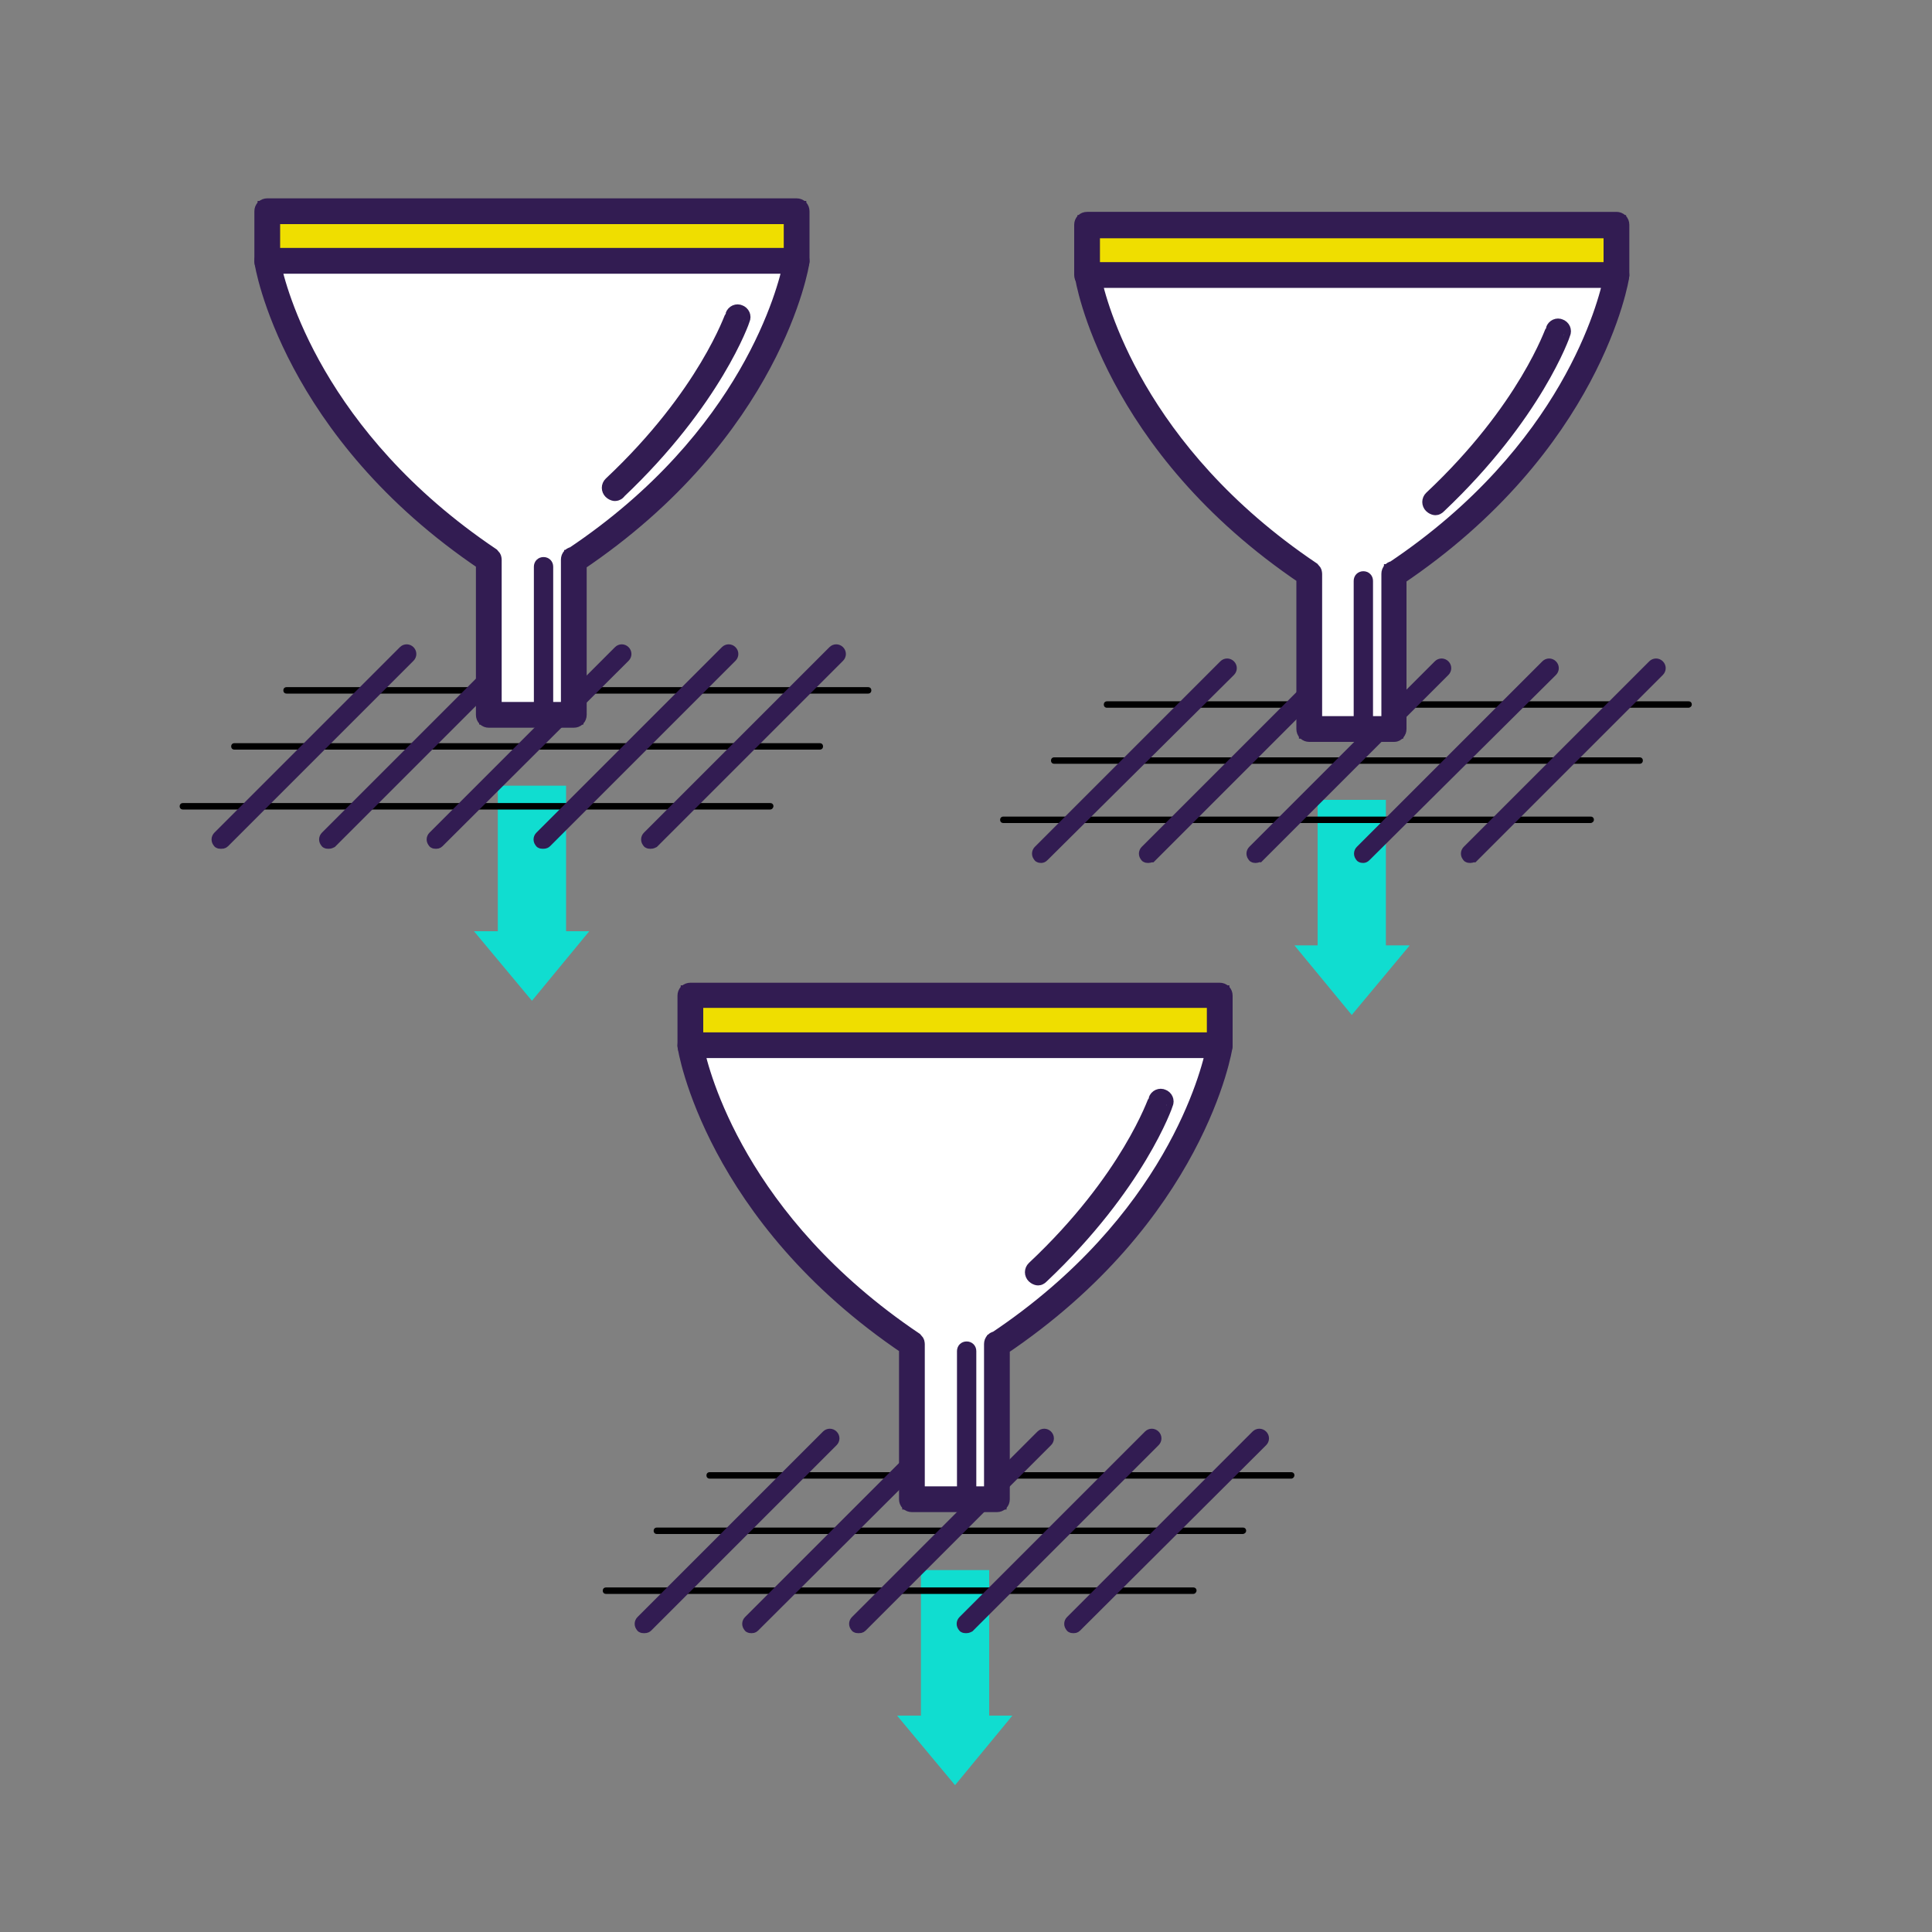 <?xml version="1.0" encoding="utf-8"?>
<!-- Generator: Adobe Illustrator 18.0.0, SVG Export Plug-In . SVG Version: 6.00 Build 0)  -->
<!DOCTYPE svg PUBLIC "-//W3C//DTD SVG 1.1//EN" "http://www.w3.org/Graphics/SVG/1.1/DTD/svg11.dtd">
<svg version="1.1" id="Calque_1" xmlns="http://www.w3.org/2000/svg" xmlns:xlink="http://www.w3.org/1999/xlink" x="0px" y="0px"
	 viewBox="0 0 300 300" enable-background="new 0 0 300 300" xml:space="preserve">
<rect x="0" y="0" width="300" height="300" fill="#808080" stroke="none"/>
<g>
	<g>
		<polygon fill="#10DDD0" points="87.9,144.6 87.9,122 77.3,122 77.3,144.6 73.6,144.6 82.6,155.4 91.5,144.6 		"/>
	</g>
	<g>
		<path d="M134.8,107.7H44.5c-0.3,0-0.5-0.2-0.5-0.5c0-0.3,0.2-0.5,0.5-0.5h90.3c0.3,0,0.5,0.2,0.5,0.5
			C135.3,107.5,135.1,107.7,134.8,107.7z"/>
	</g>
	<g>
		<path d="M127.3,116.4H36.4c-0.3,0-0.5-0.2-0.5-0.5c0-0.3,0.2-0.5,0.5-0.5h90.9c0.3,0,0.5,0.2,0.5,0.5
			C127.8,116.2,127.6,116.4,127.3,116.4z"/>
	</g>
	<g>
		<path d="M119.6,125.7H28.4c-0.3,0-0.5-0.2-0.5-0.5c0-0.3,0.2-0.5,0.5-0.5h91.2c0.3,0,0.5,0.2,0.5,0.5
			C120.1,125.4,119.9,125.7,119.6,125.7z"/>
	</g>
	<g>
		<path stroke="#321C52" stroke-width="2" stroke-miterlimit="10" d="M34.3,130.8c-0.1,0-0.3,0-0.3-0.1c-0.2-0.2-0.2-0.5,0-0.7
			l28.8-28.8c0.2-0.2,0.5-0.2,0.7,0c0.2,0.2,0.2,0.5,0,0.7l-28.8,28.8C34.6,130.8,34.5,130.8,34.3,130.8z"/>
	</g>
	<g>
		<path stroke="#321C52" stroke-width="2" stroke-miterlimit="10" d="M51,130.8c-0.1,0-0.3,0-0.3-0.1c-0.2-0.2-0.2-0.5,0-0.7
			l28.8-28.8c0.2-0.2,0.5-0.2,0.7,0c0.2,0.2,0.2,0.5,0,0.7l-28.8,28.8C51.2,130.8,51.1,130.8,51,130.8z"/>
	</g>
	<g>
		<path stroke="#321C52" stroke-width="2" stroke-miterlimit="10" d="M67.7,130.8c-0.1,0-0.3,0-0.3-0.1c-0.2-0.2-0.2-0.5,0-0.7
			l28.8-28.8c0.2-0.2,0.5-0.2,0.7,0c0.2,0.2,0.2,0.5,0,0.7L68,130.7C67.9,130.8,67.8,130.8,67.7,130.8z"/>
	</g>
	<g>
		<path stroke="#321C52" stroke-width="2" stroke-miterlimit="10" d="M84.3,130.8c-0.1,0-0.3,0-0.3-0.1c-0.2-0.2-0.2-0.5,0-0.7
			l28.8-28.8c0.2-0.2,0.5-0.2,0.7,0c0.2,0.2,0.2,0.5,0,0.7l-28.8,28.8C84.6,130.8,84.4,130.8,84.3,130.8z"/>
	</g>
	<g>
		<path stroke="#321C52" stroke-width="2" stroke-miterlimit="10" d="M101,130.8c-0.1,0-0.3,0-0.3-0.1c-0.2-0.2-0.2-0.5,0-0.7
			l28.8-28.8c0.2-0.2,0.5-0.2,0.7,0c0.2,0.2,0.2,0.5,0,0.7l-28.8,28.8C101.2,130.8,101.1,130.8,101,130.8z"/>
	</g>
	<g>
		<rect x="41.5" y="32.7" fill="#EFDE00" stroke="#321C52" stroke-width="3" stroke-miterlimit="10" width="82.2" height="7.8"/>
		<path fill="#EFDE00" stroke="#321C52" stroke-width="3" stroke-miterlimit="10" d="M123.7,41.1H41.5c-0.3,0-0.5-0.2-0.5-0.5v-7.8
			c0-0.3,0.2-0.5,0.5-0.5h82.2c0.3,0,0.5,0.2,0.5,0.5v7.8C124.2,40.8,123.9,41.1,123.7,41.1z M42,40.1h81.2v-6.8H42V40.1z"/>
	</g>
	<g>
		<path fill="#FFFFFF" stroke="#321C52" stroke-width="3" stroke-miterlimit="10" d="M82.6,40.6H41.5c0,0,3.8,25.9,34.4,46.4V111
			h13.2V86.9h0.1c30.6-20.5,34.4-46.4,34.4-46.4H82.6z"/>
		<path fill="#FFFFFF" stroke="#321C52" stroke-width="3" stroke-miterlimit="10" d="M89.1,111.5H75.9c-0.3,0-0.5-0.2-0.5-0.5V87.2
			C45.2,66.9,41,40.9,41,40.6c0-0.1,0-0.3,0.1-0.4c0.1-0.1,0.2-0.2,0.4-0.2h82.2c0.1,0,0.3,0.1,0.4,0.2c0.1,0.1,0.1,0.3,0.1,0.4
			c0,0.3-4.2,26.3-34.6,46.7V111C89.6,111.3,89.4,111.5,89.1,111.5z M76.4,110.5h12.2V86.9c0-0.3,0.2-0.5,0.5-0.5
			c27.5-18.4,33.2-41.5,34-45.4h-81c0.8,3.9,6.6,27,34.1,45.5c0.1,0.1,0.2,0.2,0.2,0.4V110.5z"/>
	</g>
	<g>
		<path stroke="#321C52" stroke-width="2" stroke-miterlimit="10" d="M84.4,111.5c-0.3,0-0.5-0.2-0.5-0.5V88c0-0.3,0.2-0.5,0.5-0.5
			c0.3,0,0.5,0.2,0.5,0.5v23C84.9,111.3,84.7,111.5,84.4,111.5z"/>
	</g>
	<g>
		<path stroke="#321C52" stroke-width="3" stroke-miterlimit="10" d="M95.5,76.3c-0.1,0-0.3-0.1-0.4-0.2c-0.2-0.2-0.2-0.5,0-0.7
			c14.8-13.9,18.9-26.2,19-26.3c0.1-0.3,0.4-0.4,0.6-0.3c0.3,0.1,0.4,0.4,0.3,0.6c0,0.1-4.3,12.6-19.2,26.7
			C95.8,76.2,95.6,76.3,95.5,76.3z"/>
	</g>
</g>
<g>
	<g>
		<polygon fill="#10DDD0" points="215.2,146.8 215.2,124.2 204.6,124.2 204.6,146.8 201,146.8 209.9,157.6 218.9,146.8 		"/>
	</g>
	<g>
		<path d="M262.2,109.9h-90.3c-0.3,0-0.5-0.2-0.5-0.5c0-0.3,0.2-0.5,0.5-0.5h90.3c0.3,0,0.5,0.2,0.5,0.5
			C262.7,109.7,262.4,109.9,262.2,109.9z"/>
	</g>
	<g>
		<path d="M254.6,118.6h-90.9c-0.3,0-0.5-0.2-0.5-0.5c0-0.3,0.2-0.5,0.5-0.5h90.9c0.3,0,0.5,0.2,0.5,0.5
			C255.1,118.4,254.9,118.6,254.6,118.6z"/>
	</g>
	<g>
		<path d="M247,127.8h-91.2c-0.3,0-0.5-0.2-0.5-0.5c0-0.3,0.2-0.5,0.5-0.5H247c0.3,0,0.5,0.2,0.5,0.5
			C247.5,127.6,247.2,127.8,247,127.8z"/>
	</g>
	<g>
		<path stroke="#321C52" stroke-width="2" stroke-miterlimit="10" d="M161.7,133c-0.1,0-0.3,0-0.3-0.1c-0.2-0.2-0.2-0.5,0-0.7
			l28.8-28.8c0.2-0.2,0.5-0.2,0.7,0c0.2,0.2,0.2,0.5,0,0.7L162,132.8C161.9,132.9,161.8,133,161.7,133z"/>
	</g>
	<g>
		<path stroke="#321C52" stroke-width="2" stroke-miterlimit="10" d="M178.3,133c-0.1,0-0.3,0-0.3-0.1c-0.2-0.2-0.2-0.5,0-0.7
			l28.8-28.8c0.2-0.2,0.5-0.2,0.7,0c0.2,0.2,0.2,0.5,0,0.7l-28.8,28.8C178.6,132.9,178.5,133,178.3,133z"/>
	</g>
	<g>
		<path stroke="#321C52" stroke-width="2" stroke-miterlimit="10" d="M195,133c-0.1,0-0.3,0-0.3-0.1c-0.2-0.2-0.2-0.5,0-0.7
			l28.8-28.8c0.2-0.2,0.5-0.2,0.7,0c0.2,0.2,0.2,0.5,0,0.7l-28.8,28.8C195.3,132.9,195.1,133,195,133z"/>
	</g>
	<g>
		<path stroke="#321C52" stroke-width="2" stroke-miterlimit="10" d="M211.7,133c-0.1,0-0.3,0-0.3-0.1c-0.2-0.2-0.2-0.5,0-0.7
			l28.8-28.8c0.2-0.2,0.5-0.2,0.7,0c0.2,0.2,0.2,0.5,0,0.7L212,132.8C211.9,132.9,211.8,133,211.7,133z"/>
	</g>
	<g>
		<path stroke="#321C52" stroke-width="2" stroke-miterlimit="10" d="M228.3,133c-0.1,0-0.3,0-0.3-0.1c-0.2-0.2-0.2-0.5,0-0.7
			l28.8-28.8c0.2-0.2,0.5-0.2,0.7,0c0.2,0.2,0.2,0.5,0,0.7l-28.8,28.8C228.6,132.9,228.5,133,228.3,133z"/>
	</g>
	<g>
		<rect x="168.8" y="34.9" fill="#EFDE00" stroke="#321C52" stroke-width="3" stroke-miterlimit="10" width="82.2" height="7.8"/>
		<path fill="#EFDE00" stroke="#321C52" stroke-width="3" stroke-miterlimit="10" d="M251,43.2h-82.2c-0.3,0-0.5-0.2-0.5-0.5v-7.8
			c0-0.3,0.2-0.5,0.5-0.5H251c0.3,0,0.5,0.2,0.5,0.5v7.8C251.5,43,251.3,43.2,251,43.2z M169.3,42.3h81.2v-6.8h-81.2V42.3z"/>
	</g>
	<g>
		<path fill="#FFFFFF" stroke="#321C52" stroke-width="3" stroke-miterlimit="10" d="M209.9,42.7h-41.1c0,0,3.8,25.9,34.4,46.4v24.1
			h13.2V89.1h0.1C247.2,68.6,251,42.7,251,42.7H209.9z"/>
		<path fill="#FFFFFF" stroke="#321C52" stroke-width="3" stroke-miterlimit="10" d="M216.5,113.7h-13.2c-0.3,0-0.5-0.2-0.5-0.5
			V89.4c-30.2-20.3-34.4-46.3-34.4-46.6c0-0.1,0-0.3,0.1-0.4c0.1-0.1,0.2-0.2,0.4-0.2H251c0.1,0,0.3,0.1,0.4,0.2
			c0.1,0.1,0.1,0.3,0.1,0.4c0,0.3-4.2,26.3-34.6,46.7v23.7C216.9,113.5,216.7,113.7,216.5,113.7z M203.8,112.7H216V89.1
			c0-0.3,0.2-0.5,0.5-0.5c27.5-18.4,33.2-41.5,34-45.4h-81c0.8,3.9,6.6,27,34.1,45.5c0.1,0.1,0.2,0.2,0.2,0.4V112.7z"/>
	</g>
	<g>
		<path stroke="#321C52" stroke-width="2" stroke-miterlimit="10" d="M211.7,113.7c-0.3,0-0.5-0.2-0.5-0.5v-23
			c0-0.3,0.2-0.5,0.5-0.5c0.3,0,0.5,0.2,0.5,0.5v23C212.2,113.5,212,113.7,211.7,113.7z"/>
	</g>
	<g>
		<path stroke="#321C52" stroke-width="3" stroke-miterlimit="10" d="M222.9,78.5c-0.1,0-0.3-0.1-0.4-0.2c-0.2-0.2-0.2-0.5,0-0.7
			c14.8-13.9,18.9-26.2,19-26.3c0.1-0.3,0.4-0.4,0.6-0.3c0.3,0.1,0.4,0.4,0.3,0.6c0,0.1-4.3,12.6-19.2,26.7
			C223.1,78.4,223,78.5,222.9,78.5z"/>
	</g>
</g>
<g>
	<g>
		<polygon fill="#10DDD0" points="153.6,266.4 153.6,243.8 143,243.8 143,266.4 139.3,266.4 148.3,277.2 157.2,266.4 		"/>
	</g>
	<g>
		<path d="M200.5,229.6h-90.3c-0.3,0-0.5-0.2-0.5-0.5c0-0.3,0.2-0.5,0.5-0.5h90.3c0.3,0,0.5,0.2,0.5,0.5
			C201,229.3,200.8,229.6,200.5,229.6z"/>
	</g>
	<g>
		<path d="M193,238.2H102c-0.3,0-0.5-0.2-0.5-0.5c0-0.3,0.2-0.5,0.5-0.5H193c0.3,0,0.5,0.2,0.5,0.5C193.5,238,193.2,238.2,193,238.2
			z"/>
	</g>
	<g>
		<path d="M185.3,247.5H94.1c-0.3,0-0.5-0.2-0.5-0.5c0-0.3,0.2-0.5,0.5-0.5h91.2c0.3,0,0.5,0.2,0.5,0.5
			C185.8,247.2,185.6,247.5,185.3,247.5z"/>
	</g>
	<g>
		<path stroke="#321C52" stroke-width="2" stroke-miterlimit="10" d="M100,252.6c-0.1,0-0.3,0-0.3-0.1c-0.2-0.2-0.2-0.5,0-0.7
			l28.8-28.8c0.2-0.2,0.5-0.2,0.7,0c0.2,0.2,0.2,0.5,0,0.7l-28.8,28.8C100.3,252.6,100.1,252.6,100,252.6z"/>
	</g>
	<g>
		<path stroke="#321C52" stroke-width="2" stroke-miterlimit="10" d="M116.7,252.6c-0.1,0-0.3,0-0.3-0.1c-0.2-0.2-0.2-0.5,0-0.7
			l28.8-28.8c0.2-0.2,0.5-0.2,0.7,0c0.2,0.2,0.2,0.5,0,0.7L117,252.5C116.9,252.6,116.8,252.6,116.7,252.6z"/>
	</g>
	<g>
		<path stroke="#321C52" stroke-width="2" stroke-miterlimit="10" d="M133.3,252.6c-0.1,0-0.3,0-0.3-0.1c-0.2-0.2-0.2-0.5,0-0.7
			l28.8-28.8c0.2-0.2,0.5-0.2,0.7,0c0.2,0.2,0.2,0.5,0,0.7l-28.8,28.8C133.6,252.6,133.5,252.6,133.3,252.6z"/>
	</g>
	<g>
		<path stroke="#321C52" stroke-width="2" stroke-miterlimit="10" d="M150,252.6c-0.1,0-0.3,0-0.3-0.1c-0.2-0.2-0.2-0.5,0-0.7
			l28.8-28.8c0.2-0.2,0.5-0.2,0.7,0c0.2,0.2,0.2,0.5,0,0.7l-28.8,28.8C150.2,252.6,150.1,252.6,150,252.6z"/>
	</g>
	<g>
		<path stroke="#321C52" stroke-width="2" stroke-miterlimit="10" d="M166.7,252.6c-0.1,0-0.3,0-0.3-0.1c-0.2-0.2-0.2-0.5,0-0.7
			l28.8-28.8c0.2-0.2,0.5-0.2,0.7,0c0.2,0.2,0.2,0.5,0,0.7L167,252.5C166.9,252.6,166.8,252.6,166.7,252.6z"/>
	</g>
	<g>
		<rect x="107.2" y="154.5" fill="#EFDE00" stroke="#321C52" stroke-width="3" stroke-miterlimit="10" width="82.2" height="7.8"/>
		<path fill="#EFDE00" stroke="#321C52" stroke-width="3" stroke-miterlimit="10" d="M189.4,162.9h-82.2c-0.3,0-0.5-0.2-0.5-0.5
			v-7.8c0-0.3,0.2-0.5,0.5-0.5h82.2c0.3,0,0.5,0.2,0.5,0.5v7.8C189.9,162.6,189.6,162.9,189.4,162.9z M107.7,161.9h81.2V155h-81.2
			V161.9z"/>
	</g>
	<g>
		<path fill="#FFFFFF" stroke="#321C52" stroke-width="3" stroke-miterlimit="10" d="M148.3,162.4h-41.1c0,0,3.8,25.9,34.4,46.4
			v24.1h13.2v-24.1h0.1c30.6-20.5,34.4-46.4,34.4-46.4H148.3z"/>
		<path fill="#FFFFFF" stroke="#321C52" stroke-width="3" stroke-miterlimit="10" d="M154.8,233.3h-13.2c-0.3,0-0.5-0.2-0.5-0.5V209
			c-30.2-20.3-34.4-46.3-34.4-46.6c0-0.1,0-0.3,0.1-0.4c0.1-0.1,0.2-0.2,0.4-0.2h82.2c0.1,0,0.3,0.1,0.4,0.2
			c0.1,0.1,0.1,0.3,0.1,0.4c0,0.3-4.2,26.3-34.6,46.7v23.7C155.3,233.1,155.1,233.3,154.8,233.3z M142.1,232.3h12.2v-23.6
			c0-0.3,0.2-0.5,0.5-0.5c27.5-18.4,33.2-41.5,34-45.4h-81c0.8,3.9,6.6,27,34.1,45.5c0.1,0.1,0.2,0.2,0.2,0.4V232.3z"/>
	</g>
	<g>
		<path stroke="#321C52" stroke-width="2" stroke-miterlimit="10" d="M150.1,233.3c-0.3,0-0.5-0.2-0.5-0.5v-23
			c0-0.3,0.2-0.5,0.5-0.5c0.3,0,0.5,0.2,0.5,0.5v23C150.6,233.1,150.3,233.3,150.1,233.3z"/>
	</g>
	<g>
		<path stroke="#321C52" stroke-width="3" stroke-miterlimit="10" d="M161.2,198.1c-0.1,0-0.3-0.1-0.4-0.2c-0.2-0.2-0.2-0.5,0-0.7
			c14.8-13.9,18.9-26.2,19-26.3c0.1-0.3,0.4-0.4,0.6-0.3c0.3,0.1,0.4,0.4,0.3,0.6c0,0.1-4.3,12.6-19.2,26.7
			C161.4,198,161.3,198.1,161.2,198.1z"/>
	</g>
</g>
</svg>

